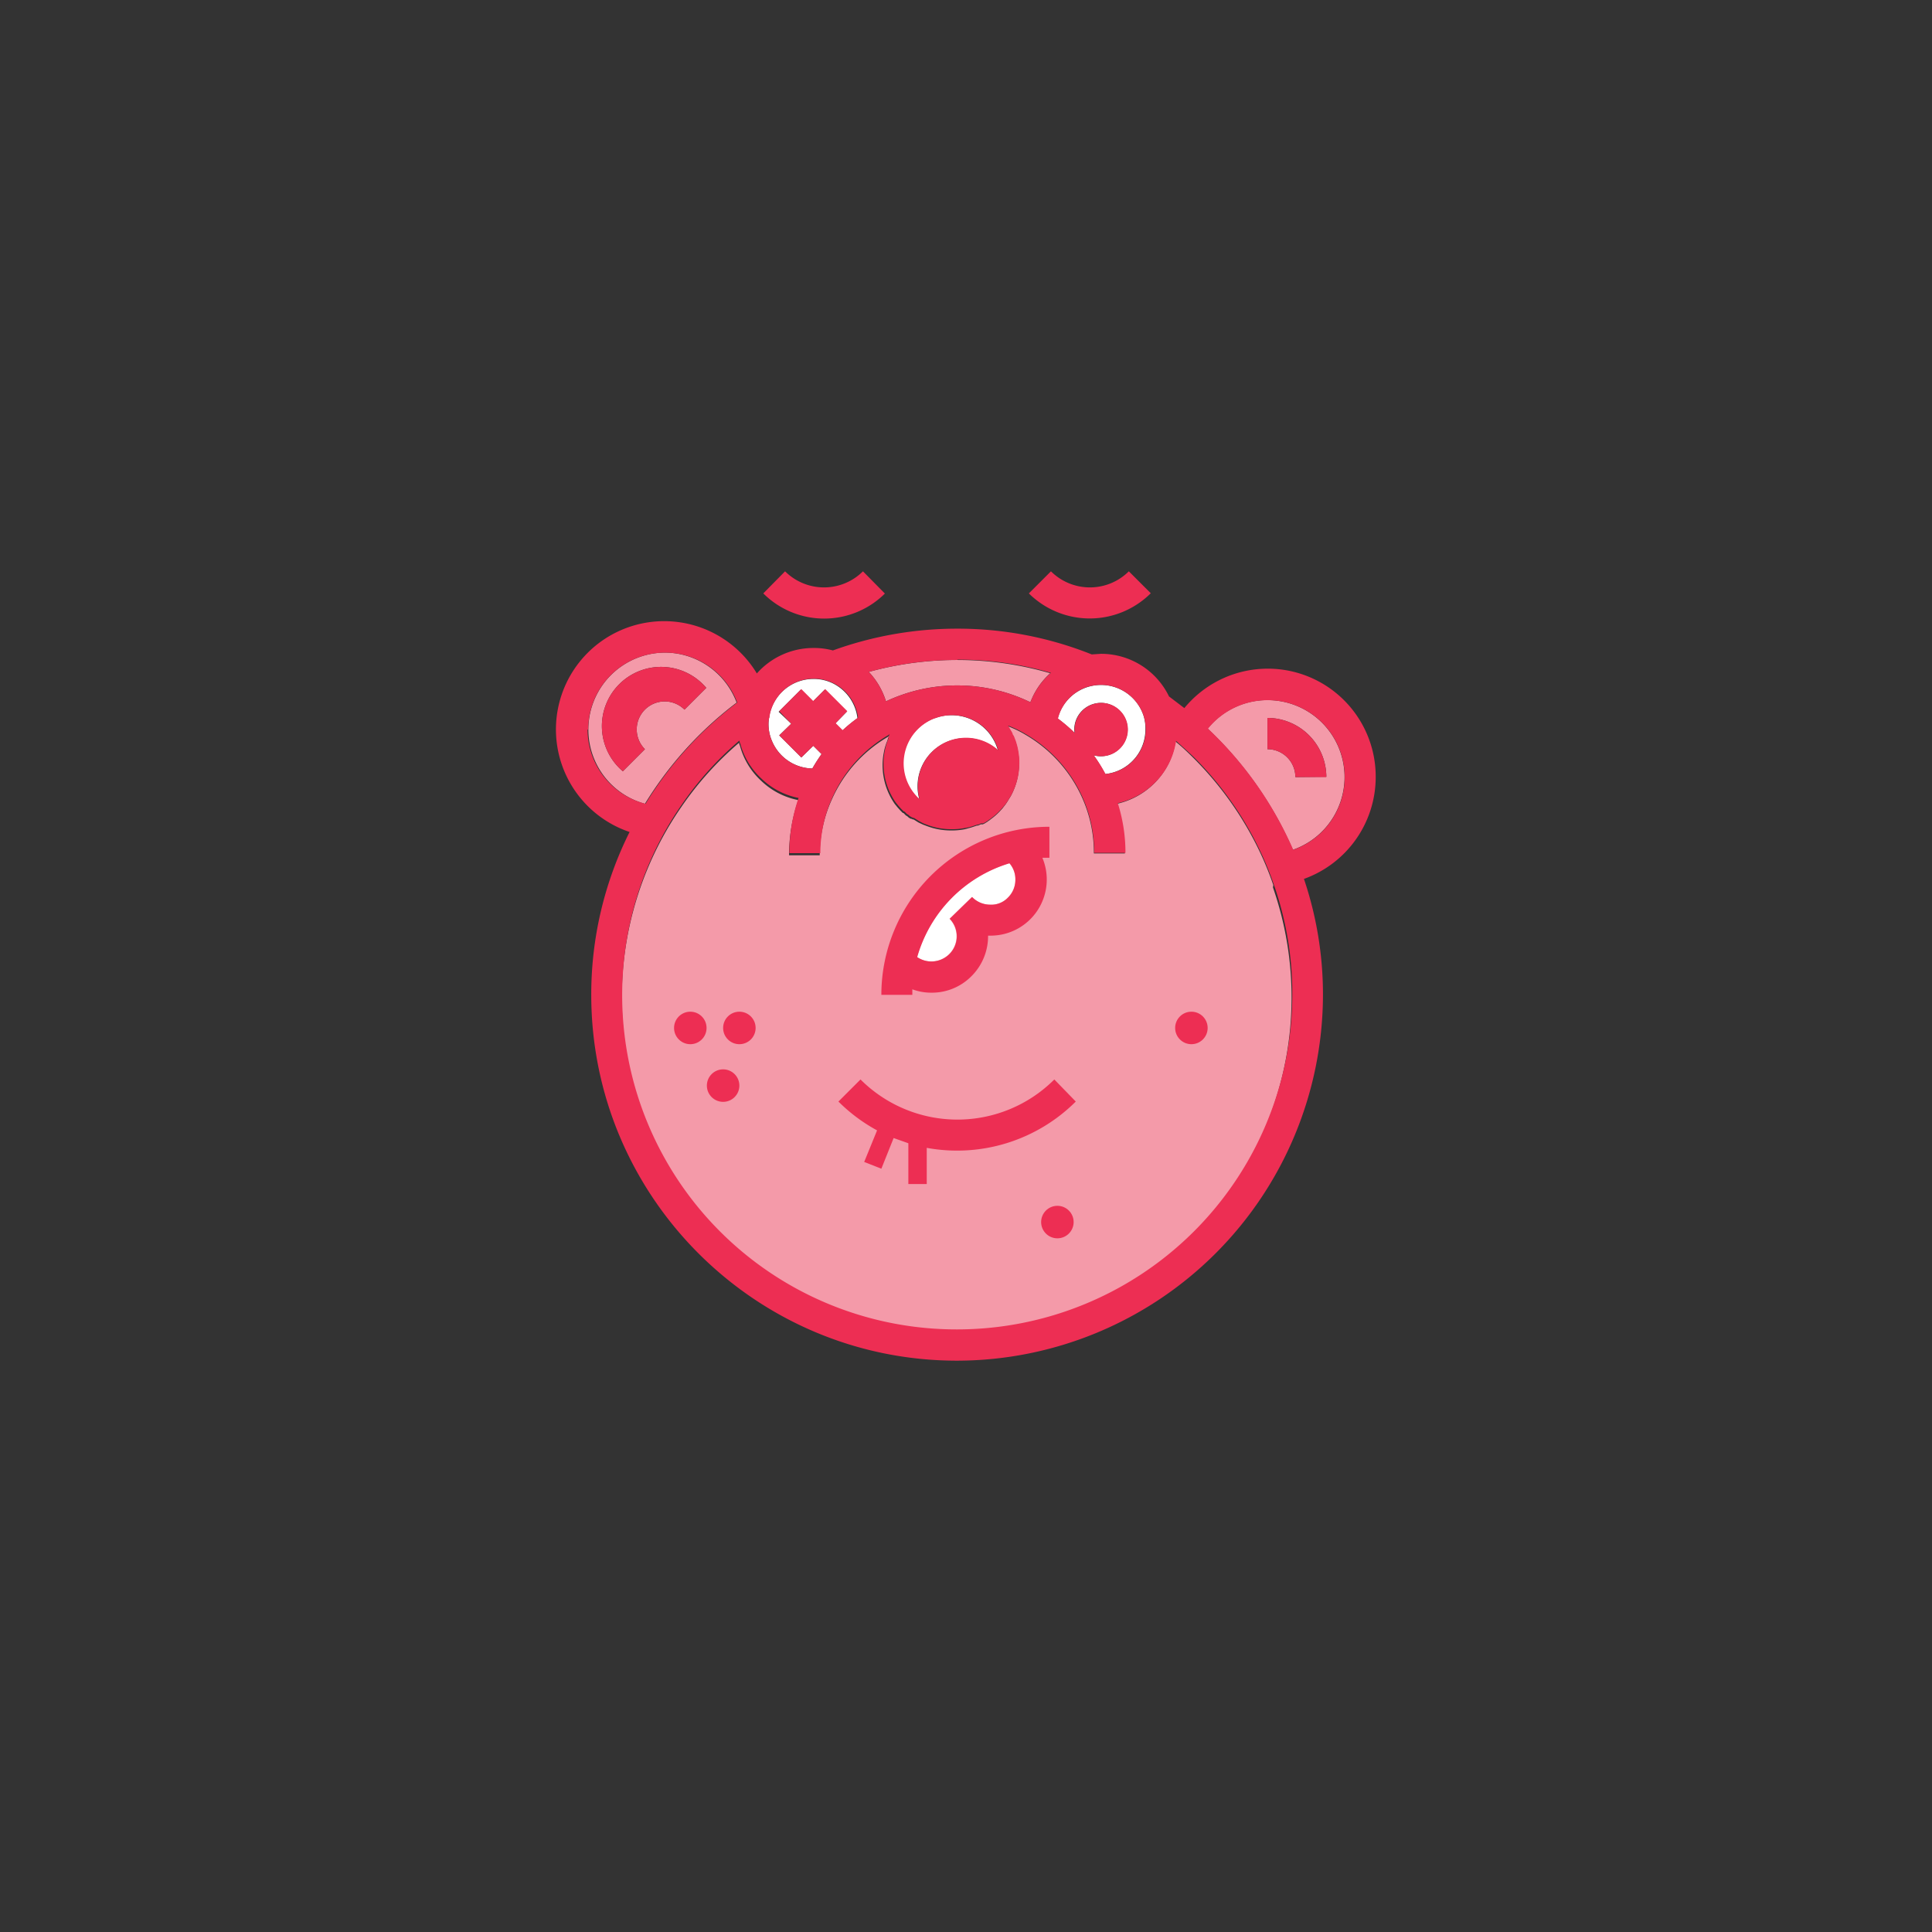 <svg xmlns="http://www.w3.org/2000/svg" width="630" height="630" viewBox="0 0 630 630"><rect x="0" y="0" width="630" height="630" fill="#333333" stroke="none"/><title>fuzzy-wuzzy</title><g id="fuzzywuzzy"><g id="bear-fill"><path d="M413.3,228.3a24.9,24.9,0,0,0-19.5,9.3,119.9,119.9,0,0,1,27.8,39.5,25.1,25.1,0,0,0-8.4-48.8Zm9.1,25.1a9.1,9.1,0,0,0-9.1-9.1V234.1a19.3,19.3,0,0,1,19.2,19.2Z" fill="#f49aa9"/><path d="M216.7,212.8a25.1,25.1,0,0,0-6.4,49.3,119.8,119.8,0,0,1,29.9-33A25.1,25.1,0,0,0,216.7,212.8Zm6.5,18.6a9.1,9.1,0,1,0-12.9,12.9l-7.2,7.2a19.3,19.3,0,1,1,27.2-27.2Z" fill="#f49aa9"/><path d="M342.5,219.5A24.1,24.1,0,0,0,336,229a54.6,54.6,0,0,0-47.1-.3,24.5,24.5,0,0,0-5.6-9.6,108.9,108.9,0,0,1,59.4.5Z" fill="#f49aa9"/><path d="M415.2,288.6a102.7,102.7,0,0,0-4.1-10.2A109.8,109.8,0,0,0,389,247c-1.8-1.8-3.7-3.6-5.7-5.2a24.1,24.1,0,0,1-5.4,12,25,25,0,0,1-13.6,8.3,53.6,53.6,0,0,1,2.5,16.2H356.7a43.8,43.8,0,0,0-3-16.2,45,45,0,0,0-19.3-22.5,34.3,34.3,0,0,0-5.8-2.8l.2.3.4.7.4.7.2.3.3.6v.2l.2.3.2.3h0l.2.5.5,1.3.4,1.4h0a18.7,18.7,0,0,1,.4,2,23.1,23.1,0,0,1,.3,2.8s0,0,0,0,0,.5,0,.8a22.2,22.2,0,0,1-2.7,10.6l-1.1,1.8-.6.9-1,1.3-1.1,1.2a20.8,20.8,0,0,1-2.4,2.1l-.9.7h-.1l-.2.2-.3.2-.8.5h0l-.6.3h-.7l-.4.2-.5.2h-.3l-1.8.6-1.1.3-1.1.3a21.7,21.7,0,0,1-4.4.4,22,22,0,0,1-7.6-1.3l-1.6-.6-1.5-.7-.8-.5-.8-.5h-.3l-.3-.2H297l-.3-.2h-.1l-.5-.4-.2-.2-.3-.2h-.1l-.3-.3-.3-.3-.3-.3h-.2l-.6-.6-.2-.2-.9-1h0l-.9-1.1h0a22,22,0,0,1-4-12.6,20.6,20.6,0,0,1,.4-4.2,16,16,0,0,1,.6-2.4l.2-.6.2-.5.3-.8v-.2l.4-.9-.4.3a44.6,44.6,0,0,0-18.2,20.3,44,44,0,0,0-4,18.3H257.3a55,55,0,0,1,3-18,24.1,24.1,0,0,1-12.2-6.4,23.8,23.8,0,0,1-6.8-11.3,3.1,3.1,0,0,1-.3-1,107.1,107.1,0,0,0-18.8,20.9,109.2,109.2,0,1,0,192.9,26.3Z" fill="#f49aa9"/><circle cx="225.1" cy="335.2" r="5.3" fill="#f49aa9"/><circle cx="235.8" cy="354" r="5.3" fill="#f49aa9"/><circle cx="241.1" cy="335.2" r="5.3" fill="#f49aa9"/><path d="M342.2,269.6v10.1h-2.3a18.3,18.3,0,0,1-17,25.4h-.7a18.4,18.4,0,0,1-5.6,13.4,18.1,18.1,0,0,1-12.8,5.2,17.6,17.6,0,0,1-6.3-1.1c0,.6,0,1.2,0,1.8H287.4A54.8,54.8,0,0,1,342.2,269.6Z" fill="#f49aa9"/><circle cx="344.8" cy="398.5" r="5.3" fill="#f49aa9"/><path d="M312.1,375.2a54.6,54.6,0,0,1-9.9-.9v11.8h-6V372.8l-4.8-1.7-4,10-5.6-2.2,4.2-10.3a54.9,54.9,0,0,1-12.6-9.4l7.2-7.2a44.7,44.7,0,0,0,63.2,0l7.1,7.2A54.6,54.6,0,0,1,312.1,375.2Z" fill="#f49aa9"/><circle cx="388.5" cy="335.2" r="5.3" fill="#f49aa9"/></g><g id="bear-whites"><path d="M279.6,234.2a48.9,48.9,0,0,0-5,4.1l-2.3-2.3,3.8-3.9-7.2-7.2-3.9,3.9-3.9-3.9-7.2,7.2L258,236l-3.9,3.8,7.2,7.2,3.9-3.8,2.7,2.7a51.8,51.8,0,0,0-3,4.7,14.6,14.6,0,0,1-13.1-8.8h0a14,14,0,0,1-1.2-5.7,10.7,10.7,0,0,1,.2-2,12,12,0,0,1,.6-2.7,14.6,14.6,0,0,1,13.8-10,14.1,14.1,0,0,1,6.5,1.5A14.6,14.6,0,0,1,279.6,234.2Z" fill="#fff"/><path d="M373.5,237.9a14.6,14.6,0,0,1-13.1,14.5,52.4,52.4,0,0,0-3.8-6.1,9.1,9.1,0,0,0,2.4.3,8.7,8.7,0,1,0-8.7-8.7,10,10,0,0,0,.1,1.1,55.6,55.6,0,0,0-5.5-4.7,14.6,14.6,0,0,1,28.1-.6A14.3,14.3,0,0,1,373.5,237.9Z" fill="#fff"/><path d="M325.4,244.7a15.7,15.7,0,0,0-26.2,11.7,15.2,15.2,0,0,0,.6,4.3,15.7,15.7,0,0,1,4.9-26.5h.1a15.6,15.6,0,0,1,8.9-.6h0A15.7,15.7,0,0,1,325.4,244.7Z" fill="#fff"/><path d="M331.1,286.9a8.1,8.1,0,0,1-2.5,5.8,7.5,7.5,0,0,1-5.9,2.3,8.2,8.2,0,0,1-5.8-2.5l-7.3,7.1a8.2,8.2,0,0,1-.2,11.6,8.3,8.3,0,0,1-10.4.9,44.7,44.7,0,0,1,30.1-30.6A7.9,7.9,0,0,1,331.1,286.9Z" fill="#fff"/></g><g id="bear-stroke"><path d="M448.6,253.4a35.2,35.2,0,0,0-62.4-22.5l-5-3.8A24.6,24.6,0,0,0,359,213.2l-3,.2a117.5,117.5,0,0,0-43.9-8.4,118.8,118.8,0,0,0-40.5,7.1,23.6,23.6,0,0,0-6.4-.8,24.6,24.6,0,0,0-18.4,8.3,35.3,35.3,0,1,0-41.5,51.7,118.3,118.3,0,0,0-12.5,53.1c0,65.8,53.5,119.3,119.3,119.3A119.5,119.5,0,0,0,431.4,324.4a117.5,117.5,0,0,0-6.2-37.8A35.3,35.3,0,0,0,448.6,253.4Zm-93.6-29.5a14.6,14.6,0,0,1,18,9.8,14.3,14.3,0,0,1,.6,4.2,14.6,14.6,0,0,1-13.1,14.5,52.4,52.4,0,0,0-3.8-6.1,9.1,9.1,0,0,0,2.4.3,8.7,8.7,0,1,0-8.7-8.7,10,10,0,0,0,.1,1.1,55.6,55.6,0,0,0-5.5-4.7A14.5,14.5,0,0,1,354.9,223.9Zm-42.8-8.8a107.5,107.5,0,0,1,30.5,4.3A24.1,24.1,0,0,0,336,229a54.6,54.6,0,0,0-47.1-.3,24.5,24.5,0,0,0-5.6-9.6A107.8,107.8,0,0,1,312.1,215.2Zm-12.2,45.6a15.7,15.7,0,0,1,4.9-26.5h.1a15.6,15.6,0,0,1,8.9-.6h0a15.7,15.7,0,0,1,11.6,11,15.7,15.7,0,0,0-26.2,11.7A15.2,15.2,0,0,0,299.9,260.7Zm-49.1-26.7a12,12,0,0,1,.6-2.7,14.6,14.6,0,0,1,13.8-10,14.1,14.1,0,0,1,6.5,1.5,14.6,14.6,0,0,1,8,11.2,48.9,48.9,0,0,0-5,4.1l-2.3-2.3,3.8-3.9-7.2-7.2-3.9,3.9-3.9-3.9-7.2,7.2L258,236l-3.9,3.8,7.2,7.2,3.9-3.8,2.7,2.7a51.8,51.8,0,0,0-3,4.7,14.6,14.6,0,0,1-13.1-8.8h0a14,14,0,0,1-1.2-5.7A10.7,10.7,0,0,1,250.8,234.1Zm-59.1,3.9a25.1,25.1,0,0,1,48.6-8.8,119.8,119.8,0,0,0-29.9,33A25,25,0,0,1,191.6,237.9ZM312.1,433.5a109,109,0,0,1-89.8-171.1,107.1,107.1,0,0,1,18.8-20.9,3.1,3.1,0,0,0,.3,1,23.8,23.8,0,0,0,6.8,11.3,24.1,24.1,0,0,0,12.2,6.4,55,55,0,0,0-3,18h10.1a44,44,0,0,1,4-18.3,44.6,44.6,0,0,1,18.2-20.2l.4-.3-.4.9v.6h0l-.2.5-.2.5-.2.6a16,16,0,0,0-.6,2.4,20.6,20.6,0,0,0-.4,4.2,22,22,0,0,0,4,12.6h0l.9,1.1h0l.9,1,.2.2.6.6h.2l.3.3.3.3.3.3h.1l.3.2.2.2.5.4h.1l.3.2h.1l.3.2h.3l.8.5.8.5,1.5.8,1.6.6a22,22,0,0,0,7.6,1.3,21.7,21.7,0,0,0,4.4-.4l1.1-.2,1.1-.3,1.8-.6h.3l.5-.2.3-.2h.8l.6-.3h0l.8-.5.3-.2.2-.2h.1l.9-.7a20.8,20.8,0,0,0,2.4-2.1l1.1-1.2,1-1.2.6-.9,1.1-1.8a22.3,22.3,0,0,0,2.7-10.6c0-.3,0-.5,0-.8s0,0,0,0a23.1,23.1,0,0,0-.3-2.8,18.7,18.7,0,0,0-.4-2h0l-.4-1.4-.5-1.3-.2-.5h0l-.2-.3-.2-.3v-.2l-.3-.6-.2-.3-.4-.7-.4-.7-.2-.3a34.3,34.3,0,0,1,5.8,2.8,45,45,0,0,1,19.3,22.5,43.8,43.8,0,0,1,3,16.2h10.2a53.6,53.6,0,0,0-2.5-16.2,25,25,0,0,0,13.6-8.3,24.1,24.1,0,0,0,5.4-12c1.9,1.7,3.8,3.4,5.7,5.2a109.8,109.8,0,0,1,22.1,31.5,102.7,102.7,0,0,1,4.1,10.2,107.6,107.6,0,0,1,6,35.7A109.3,109.3,0,0,1,312.1,433.5ZM421.7,277.1a119.9,119.9,0,0,0-27.8-39.5,25.1,25.1,0,1,1,27.8,39.5Z" fill="#ed2e53"/><path d="M432.5,253.4H422.4a9.1,9.1,0,0,0-9.1-9.1V234.1A19.3,19.3,0,0,1,432.5,253.4Z" fill="#ed2e53"/><path d="M288.5,193.5l-7.1-7.2a18,18,0,0,1-25.4,0l-7.1,7.2a28.1,28.1,0,0,0,39.7,0Z" fill="#ed2e53"/><path d="M375.3,193.5l-7.2-7.2a18,18,0,0,1-25.4,0l-7.2,7.2a28.2,28.2,0,0,0,39.7,0Z" fill="#ed2e53"/><path d="M230.4,224.2l-7.2,7.2a9.1,9.1,0,1,0-12.9,12.9l-7.2,7.2a19.3,19.3,0,1,1,27.2-27.2Z" fill="#ed2e53"/><path d="M350.8,359.2a54.8,54.8,0,0,1-48.6,15.1v11.8h-6V372.8l-4.8-1.7-4,10-5.6-2.2,4.2-10.3a54.9,54.9,0,0,1-12.6-9.4l7.2-7.2a44.7,44.7,0,0,0,63.2,0Z" fill="#ed2e53"/><path d="M342.2,269.6a54.8,54.8,0,0,0-54.8,54.8h10.1c0-.6,0-1.2,0-1.8a17.6,17.6,0,0,0,6.3,1.1,18.1,18.1,0,0,0,12.8-5.2,18.4,18.4,0,0,0,5.6-13.4h.7a18.3,18.3,0,0,0,17-25.4h2.3Zm-13.5,23.1a7.5,7.5,0,0,1-5.9,2.3,8.2,8.2,0,0,1-5.8-2.5l-7.3,7.1a8.2,8.2,0,0,1-.2,11.6,8.3,8.3,0,0,1-10.4.9,44.7,44.7,0,0,1,30.1-30.6,7.9,7.9,0,0,1,1.9,5.3A8.1,8.1,0,0,1,328.7,292.7Z" fill="#ed2e53"/><circle id="spot5" cx="241.1" cy="335.2" r="5.3" fill="#ed2e53"/><circle id="spot1" cx="225.1" cy="335.2" r="5.3" fill="#ed2e53"/><circle id="spot2" cx="235.8" cy="354" r="5.3" fill="#ed2e53"/><circle id="spot3" cx="344.8" cy="398.5" r="5.3" fill="#ed2e53"/><circle id="spot4" cx="388.5" cy="335.2" r="5.3" fill="#ed2e53"/></g></g></svg>